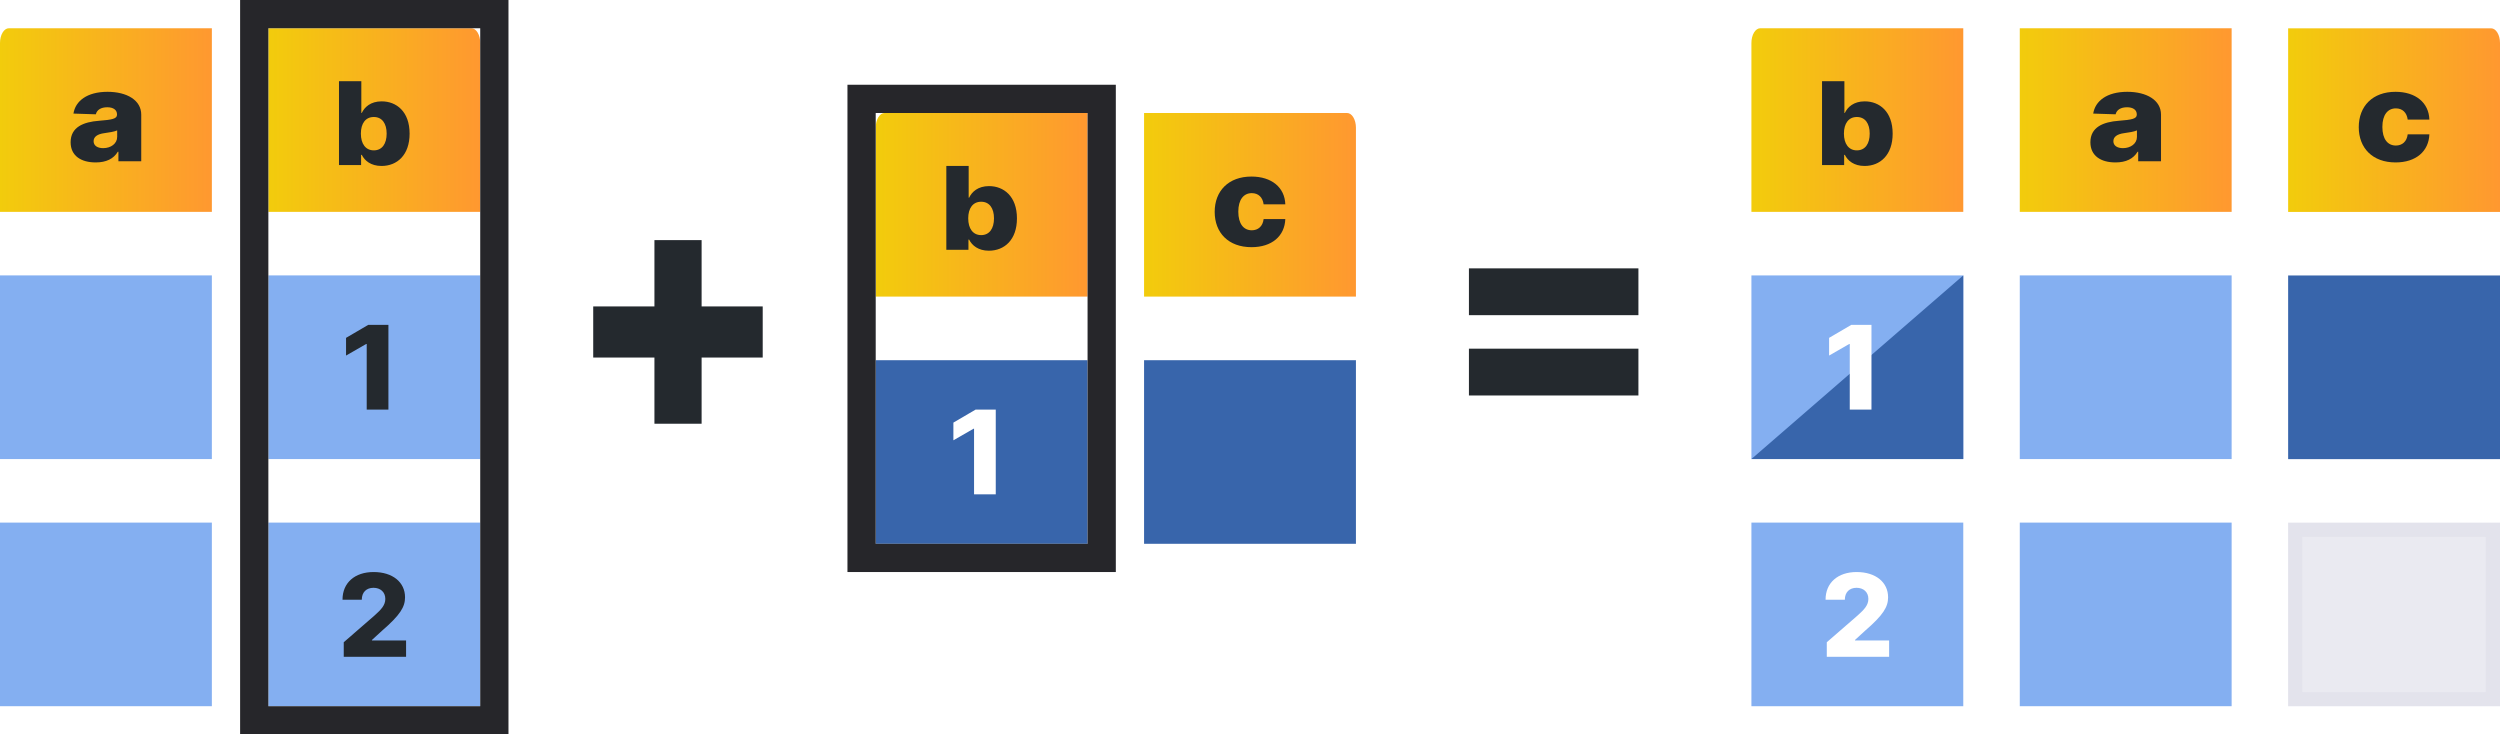 <svg width="177" height="52" viewBox="0 0 177 52" fill="none" xmlns="http://www.w3.org/2000/svg" filter="url(#grayscale)">
<g clip-path="url(#clip0_1248_126012)">
<path d="M0 3.041V15H15V2H0.627C0.461 2 0.301 2.11 0.184 2.305C0.066 2.5 0 2.765 0 3.041Z" fill="url(#paint0_linear_1248_126012)"/>
<path d="M15 19.5H0V32.5H15V19.5Z" fill="#84AFF1"/>
<path d="M15 37H0V50H15V37Z" fill="#84AFF1"/>
<path d="M6.774 11.5C7.526 11.5 8.046 11.238 8.342 10.742H8.384V11.418H10V8.118C10 7.091 8.985 6.5 7.611 6.5C6.16 6.5 5.337 7.157 5.2 8.042L6.785 8.093C6.859 7.783 7.143 7.594 7.597 7.594C8.018 7.594 8.285 7.777 8.285 8.102V8.118C8.285 8.415 7.927 8.479 7.006 8.551C5.914 8.633 5 8.997 5 10.071C5 11.032 5.741 11.5 6.774 11.5ZM7.305 10.489C6.908 10.489 6.627 10.318 6.627 9.996C6.627 9.683 6.901 9.493 7.389 9.427C7.709 9.386 8.103 9.322 8.296 9.231V9.692C8.296 10.166 7.853 10.489 7.305 10.489Z" fill="#24292E"/>
</g>
<g clip-path="url(#clip1_1248_126012)">
<path d="M19 15H34V3.041C34 2.765 33.934 2.5 33.816 2.305C33.699 2.11 33.539 2 33.373 2H19V15Z" fill="url(#paint1_linear_1248_126012)"/>
<path d="M34 19.5H19V32.5H34V19.5Z" fill="#84AFF1"/>
<path d="M34 37H19V50H34V37Z" fill="#84AFF1"/>
<path d="M27.5 23H26.072L24.5 23.92V25.174L25.925 24.354H25.963V29H27.5V23Z" fill="#24292E"/>
<path d="M24.337 46.5H28.75V45.347H26.334V45.309L27.047 44.656C28.34 43.538 28.677 42.968 28.677 42.289C28.677 41.222 27.801 40.5 26.448 40.5C25.129 40.5 24.247 41.254 24.25 42.459H25.615C25.615 41.925 25.947 41.616 26.442 41.616C26.928 41.616 27.28 41.913 27.28 42.402C27.28 42.844 27.001 43.145 26.512 43.581L24.337 45.471V46.5Z" fill="#24292E"/>
<path d="M24 11.686H25.566V10.964H25.615C25.816 11.376 26.262 11.75 27.013 11.75C28.113 11.75 29 10.979 29 9.463C29 7.892 28.061 7.176 27.023 7.176C26.236 7.176 25.806 7.588 25.615 7.996H25.582V5.75H24V11.686ZM25.55 9.46C25.55 8.733 25.887 8.283 26.466 8.283C27.052 8.283 27.375 8.744 27.375 9.46C27.375 10.179 27.052 10.646 26.466 10.646C25.887 10.646 25.55 10.182 25.55 9.46Z" fill="#24292E"/>
</g>
<path d="M46.334 30H49.674V25.314H54V21.695H49.674V17H46.334V21.695H42V25.314H46.334V30Z" fill="#24292E"/>
<g clip-path="url(#clip2_1248_126012)">
<path d="M77 25.5H62V38.5H77V25.5Z" fill="#3865AB"/>
<path d="M62 9.041V21H77V8H62.627C62.461 8 62.301 8.11 62.184 8.305C62.066 8.5 62 8.765 62 9.041Z" fill="url(#paint2_linear_1248_126012)"/>
<path d="M70.5 29H69.072L67.5 29.92V31.174L68.925 30.354H68.963V35H70.5V29Z" fill="white"/>
<path d="M67 17.686H68.566V16.965H68.615C68.816 17.376 69.262 17.75 70.013 17.75C71.113 17.75 72 16.979 72 15.463C72 13.892 71.061 13.176 70.023 13.176C69.236 13.176 68.806 13.588 68.615 13.996H68.582V11.75H67V17.686ZM68.55 15.46C68.55 14.733 68.887 14.283 69.466 14.283C70.052 14.283 70.375 14.744 70.375 15.46C70.375 16.179 70.052 16.646 69.466 16.646C68.887 16.646 68.55 16.182 68.55 15.46Z" fill="#24292E"/>
</g>
<g clip-path="url(#clip3_1248_126012)">
<path d="M96 25.5H81V38.5H96V25.5Z" fill="#3865AB"/>
<path d="M81 21H96V9.041C96 8.765 95.934 8.5 95.816 8.305C95.699 8.11 95.539 8 95.373 8H81V21Z" fill="url(#paint3_linear_1248_126012)"/>
<path d="M88.606 17.5C90.056 17.5 90.956 16.708 91 15.509H89.465C89.405 16.024 89.076 16.304 88.626 16.304C88.048 16.304 87.672 15.847 87.672 14.986C87.672 14.131 88.052 13.674 88.626 13.674C89.096 13.674 89.402 13.973 89.465 14.469H91C90.963 13.276 90.036 12.5 88.602 12.5C86.981 12.5 86 13.516 86 15.002C86 16.481 86.974 17.5 88.606 17.5Z" fill="#24292E"/>
</g>
<path d="M104 28H116V24.686H104V28ZM104 22.314H116V19H104V22.314Z" fill="#24292E"/>
<path d="M124 3.041V15H139V2H124.627C124.461 2 124.301 2.11 124.184 2.305C124.066 2.5 124 2.765 124 3.041Z" fill="url(#paint4_linear_1248_126012)"/>
<path d="M139 19.5H124V32.5H139V19.5Z" fill="#84AFF1"/>
<path d="M139 37H124V50H139V37Z" fill="#84AFF1"/>
<path d="M139 32.5V19.5L124 32.5H139Z" fill="#3865AB"/>
<path d="M129.337 46.5H133.75V45.347H131.334V45.309L132.047 44.656C133.34 43.538 133.677 42.968 133.677 42.289C133.677 41.222 132.801 40.5 131.448 40.5C130.129 40.5 129.247 41.254 129.25 42.459H130.615C130.615 41.925 130.947 41.616 131.442 41.616C131.928 41.616 132.28 41.913 132.28 42.402C132.28 42.844 132.001 43.145 131.512 43.581L129.337 45.471V46.5Z" fill="white"/>
<path d="M132.5 23H131.072L129.5 23.92V25.174L130.925 24.354H130.963V29H132.5V23Z" fill="white"/>
<path d="M129 11.686H130.566V10.964H130.615C130.816 11.376 131.262 11.75 132.013 11.75C133.113 11.75 134 10.979 134 9.463C134 7.892 133.061 7.176 132.023 7.176C131.236 7.176 130.806 7.588 130.615 7.996H130.583V5.75H129V11.686ZM130.55 9.46C130.55 8.733 130.887 8.283 131.466 8.283C132.052 8.283 132.375 8.744 132.375 9.46C132.375 10.179 132.052 10.646 131.466 10.646C130.887 10.646 130.55 10.182 130.55 9.46Z" fill="#24292E"/>
<g clip-path="url(#clip4_1248_126012)">
<path d="M143 3.041V15H158V2H143.627C143.461 2 143 2 143 2C143 2 143 2.765 143 3.041Z" fill="url(#paint5_linear_1248_126012)"/>
<path d="M158 19.5H143V32.5H158V19.5Z" fill="#84AFF1"/>
<path d="M158 37H143V50H158V37Z" fill="#84AFF1"/>
<path d="M149.774 11.5C150.526 11.5 151.046 11.238 151.342 10.742H151.384V11.418H153V8.118C153 7.091 151.985 6.5 150.611 6.5C149.16 6.5 148.337 7.157 148.2 8.042L149.785 8.093C149.859 7.783 150.143 7.594 150.597 7.594C151.018 7.594 151.285 7.777 151.285 8.102V8.118C151.285 8.415 150.927 8.479 150.006 8.551C148.914 8.633 148 8.997 148 10.071C148 11.032 148.741 11.5 149.774 11.5ZM150.305 10.489C149.908 10.489 149.627 10.318 149.627 9.996C149.627 9.683 149.901 9.493 150.389 9.427C150.709 9.386 151.103 9.322 151.296 9.231V9.692C151.296 10.166 150.853 10.489 150.305 10.489Z" fill="#24292E"/>
</g>
<g clip-path="url(#clip5_1248_126012)">
<path d="M162 15.005H177V3.046C177 2.77 176.934 2.505 176.816 2.31C176.699 2.115 176.539 2.005 176.373 2.005H162V15.005Z" fill="url(#paint6_linear_1248_126012)"/>
<path d="M177 19.505H162V32.505H177V19.505Z" fill="#3865AB"/>
<path d="M177 37.005H162V50.005H177V37.005Z" fill="#CCCCDC" fill-opacity="0.4"/>
<path d="M162.5 37.505H176.5V49.505H162.5V37.505Z" stroke="#CCCCDC" stroke-opacity="0.25"/>
<path d="M169.606 11.5C171.056 11.5 171.956 10.708 172 9.509H170.465C170.405 10.024 170.076 10.304 169.626 10.304C169.048 10.304 168.672 9.847 168.672 8.986C168.672 8.131 169.052 7.673 169.626 7.673C170.096 7.673 170.402 7.973 170.465 8.468H172C171.963 7.276 171.036 6.5 169.602 6.5C167.981 6.5 167 7.516 167 9.002C167 10.481 167.974 11.5 169.606 11.5Z" fill="#24292E"/>
</g>
<rect x="18" y="1" width="17" height="50" stroke="#26262A" stroke-width="2"/>
<rect x="61" y="7" width="17" height="32.5" stroke="#26262A" stroke-width="2"/>
<defs>
<linearGradient id="paint0_linear_1248_126012" x1="0" y1="8.505" x2="15" y2="8.505" gradientUnits="userSpaceOnUse">
<stop stop-color="#F2CC0C"/>
<stop offset="1" stop-color="#FF9830"/>
</linearGradient>
<linearGradient id="paint1_linear_1248_126012" x1="19" y1="8.505" x2="34" y2="8.505" gradientUnits="userSpaceOnUse">
<stop stop-color="#F2CC0C"/>
<stop offset="1" stop-color="#FF9830"/>
</linearGradient>
<linearGradient id="paint2_linear_1248_126012" x1="62" y1="14.505" x2="77" y2="14.505" gradientUnits="userSpaceOnUse">
<stop stop-color="#F2CC0C"/>
<stop offset="1" stop-color="#FF9830"/>
</linearGradient>
<linearGradient id="paint3_linear_1248_126012" x1="81" y1="14.505" x2="96" y2="14.505" gradientUnits="userSpaceOnUse">
<stop stop-color="#F2CC0C"/>
<stop offset="1" stop-color="#FF9830"/>
</linearGradient>
<linearGradient id="paint4_linear_1248_126012" x1="124" y1="8.505" x2="139" y2="8.505" gradientUnits="userSpaceOnUse">
<stop stop-color="#F2CC0C"/>
<stop offset="1" stop-color="#FF9830"/>
</linearGradient>
<linearGradient id="paint5_linear_1248_126012" x1="143" y1="8.505" x2="158" y2="8.505" gradientUnits="userSpaceOnUse">
<stop stop-color="#F2CC0C"/>
<stop offset="1" stop-color="#FF9830"/>
</linearGradient>
<linearGradient id="paint6_linear_1248_126012" x1="162" y1="8.51" x2="177" y2="8.51" gradientUnits="userSpaceOnUse">
<stop stop-color="#F2CC0C"/>
<stop offset="1" stop-color="#FF9830"/>
</linearGradient>
<clipPath id="clip0_1248_126012">
<rect width="15" height="48" fill="white" transform="translate(0 2)"/>
</clipPath>
<clipPath id="clip1_1248_126012">
<rect width="15" height="48" fill="white" transform="translate(19 2)"/>
</clipPath>
<clipPath id="clip2_1248_126012">
<rect width="15" height="30.5" fill="white" transform="translate(62 8)"/>
</clipPath>
<clipPath id="clip3_1248_126012">
<rect width="15" height="30.5" fill="white" transform="translate(81 8)"/>
</clipPath>
<clipPath id="clip4_1248_126012">
<rect width="15" height="48" fill="white" transform="translate(143 2)"/>
</clipPath>
<clipPath id="clip5_1248_126012">
<rect width="15" height="48" fill="white" transform="translate(162 2)"/>
</clipPath>
</defs>
<filter id="grayscale">
<feColorMatrix type="matrix" values="0.333 0.333 0.333 0 0 0.333 0.333 0.333 0 0 0.333 0.333 0.333 0 0 0 0 0 1 0"/>
</filter>
</svg>
